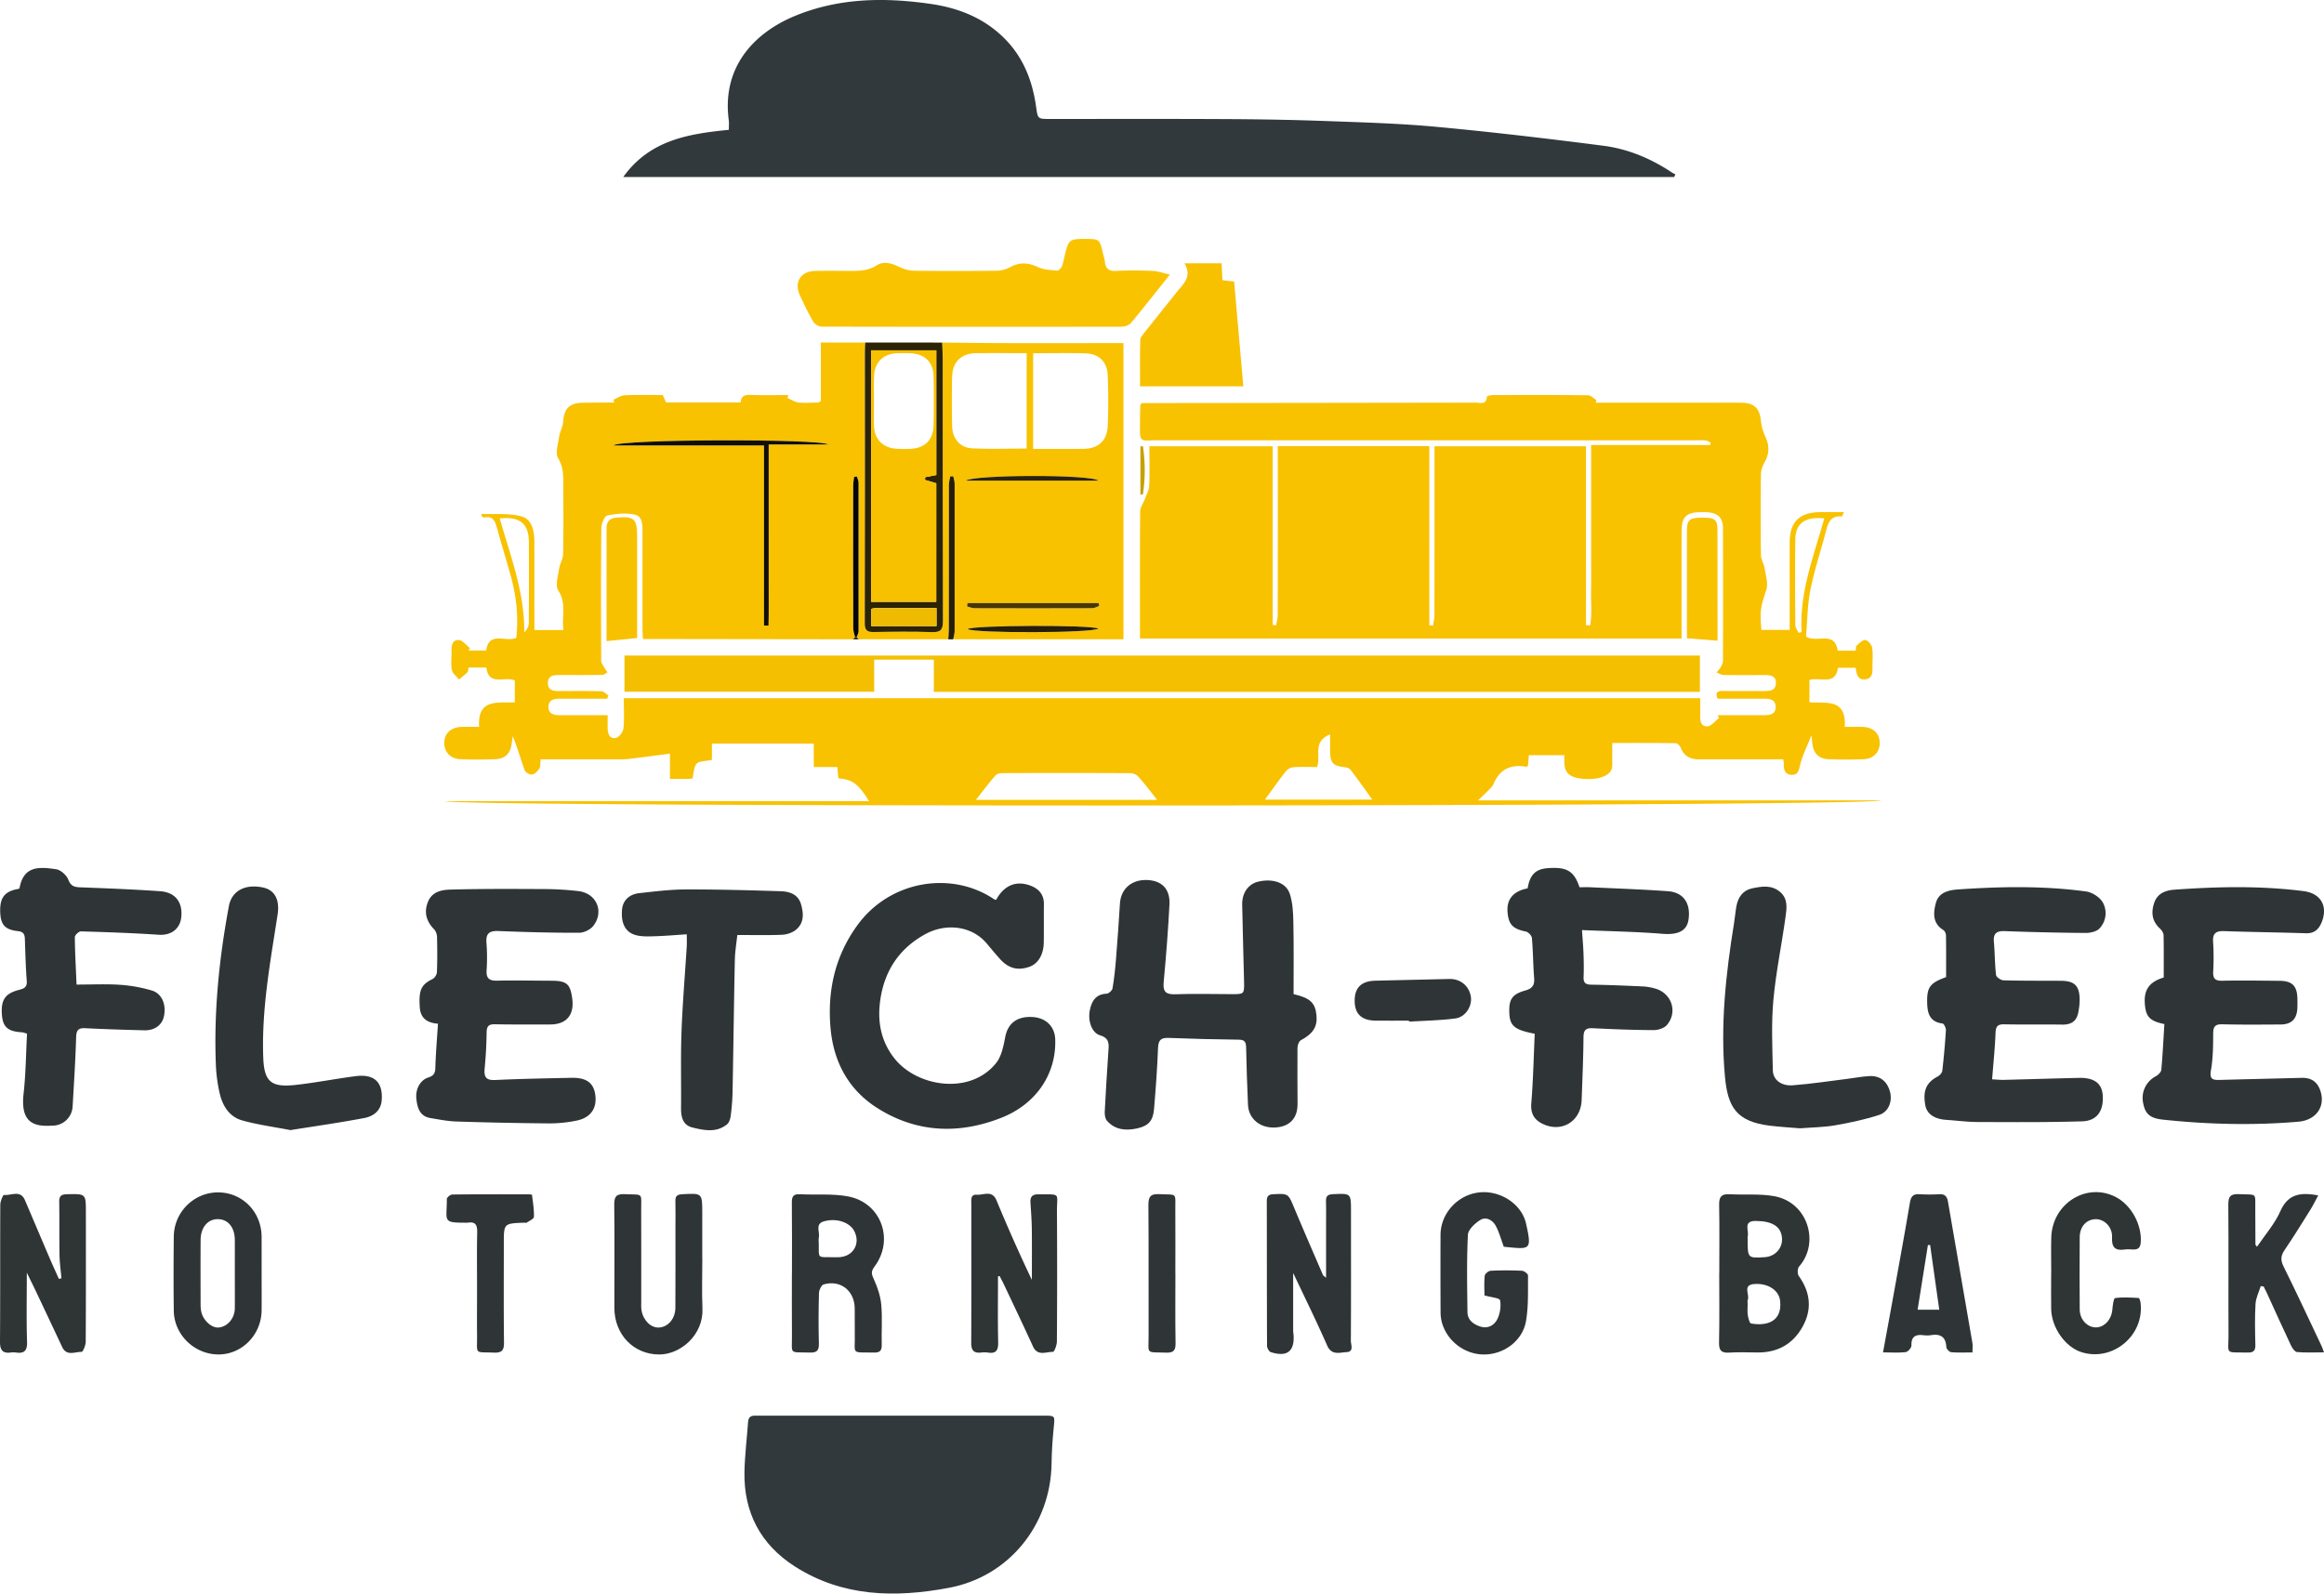 <svg id="Layer_1" data-name="Layer 1" xmlns="http://www.w3.org/2000/svg" viewBox="0 0 3450.5 2366.4"><defs><style>.cls-1{fill:#f8c200;}.cls-2{fill:#31393d;}.cls-3{fill:#f4bf00;}.cls-4{fill:#2f3436;}.cls-5{fill:#fac300;}.cls-6{fill:#2f3435;}.cls-7{fill:#f7c100;}.cls-8{fill:#2c2204;}.cls-9{fill:#261d04;}.cls-10{fill:#c7a101;}.cls-11{fill:#110e05;}.cls-12{fill:#463703;}.cls-13{fill:#060505;}.cls-14{fill:#eb0;}</style></defs><path class="cls-1" d="M-439.81-165.8H-329c.4-10.21,6.82-11.49,15.79-11.15,18.27.68,36.57.2,54.86.2-.38,1.48-.77,2.95-1.15,4.42,5.51,2.33,10.86,6.07,16.55,6.67,9.75,1,19.7.1,29.56,0l3.37-2.11v-87h65.87c-.17,4.58-.48,9.16-.48,13.75q0,201.75-.18,403.49c0,10.18,3.69,12.81,13.3,12.64,28.79-.51,57.62-.94,86.38.14,13.49.51,16.42-4,16.37-16.72C-29.18,28.77-29-101-29-230.79c0-8-.56-15.94-.86-23.91,29.71.28,59.41.74,89.12.81,54.75.13,109.51,0,164.26,0h15.77V185.91H-13.59c.76-4.13,2.19-8.26,2.19-12.39q.21-109.43,0-218.86c0-3.59-1.34-7.18-2.06-10.77l-4.52.11c-.68,4.13-1.95,8.27-1.95,12.4q-.18,108-.12,216c0,4.51-.56,9-.86,13.54H-153.69l-3.34-3c1-3,2.91-5.92,2.91-8.88q.26-110.34,0-220.67c0-3-1.58-6.09-2.43-9.13l-4.11.3c-.49,4.32-1.39,8.63-1.4,12.95q-.12,106.1.07,212.18c0,4.41,1.8,8.82,2.77,13.23l-3.32,3L-450,185.53h-24.15c-.24-5.41-.64-10.37-.64-15.32q-.08-71.49,0-143c0-10.67.27-23.81-11.36-26.36-13.08-2.85-27.74-1.49-41,1.3-4.19.88-8.72,12.23-8.79,18.83-.65,65.59-.47,131.19-.2,196.79,0,3.43,2.88,6.93,4.7,10.25a83.77,83.77,0,0,0,4.75,7c-2.61,1.32-5.21,3.76-7.85,3.8-20.77.32-41.54.24-62.32.16-8.91,0-18.52.1-18.4,12s9.71,11.92,18.62,11.89c20.3-.09,40.61-.33,60.89.26,3.51.1,6.9,4,10.35,6.13l-2,4.92h-60.42c-3.78,0-7.55,0-11.33,0-8.67-.08-15.51,3.08-15.32,12.59.2,9.72,7.71,11.85,16,11.84q28.32,0,56.65,0h15.28c0,7.25-.06,13.25,0,19.25.1,8.43,2.92,16.6,12.46,14.54,4.66-1,10.44-9,11-14.38,1.52-14.43.52-29.12.52-44.57H1095.64c0,7.51.09,14.86,0,22.22-.13,8.64-.89,19.44,10.34,19.59,5.82.08,11.76-8.08,17.65-12.52l-2.22-4.13q33.87,0,67.76,0c9,0,18.47-.58,18.39-12.25-.08-11.5-9.36-12.29-18.46-12.24-22.59.13-45.18,0-67.78,0-3.64-9.21-.16-11.55,8-11.44,20.29.3,40.6,0,60.9.14,8.59.06,17.35-.69,17.73-11.37.42-11.84-8.75-12.5-17.92-12.41-19.82.19-39.66.25-59.48-.12-3.59-.07-7.14-2.46-10.71-3.77,2-2.47,4.48-4.71,6-7.46,1.67-3,3.53-6.53,3.53-9.83q.3-98.4,0-196.8c0-15.34-7.09-22.37-22.2-23.69a108.27,108.27,0,0,0-12.74-.16c-19.44.61-26.37,7.4-26.44,26.94-.17,48.14-.06,96.28-.06,144.41v16.21H263.79V171.5c0-58.52-.21-117,.32-175.55.06-6.08,4.63-12.08,6.9-18.19,2.39-6.43,6.16-12.88,6.46-19.46.87-19.29.31-38.65.31-59H460.86V164.56l5.13.6c.8-5.17,2.29-10.34,2.3-15.52q.22-117.51.1-235v-15.54h225V165l5.35.87c.79-5,2.25-10,2.26-15.05q.22-117.51.11-235v-16.5H926V165.06l6.16.29c3-16.74,1-34,1.36-51,.37-17.92.08-35.86.08-53.79V-102.6h176.87l.57-3.8c-2.57-1-5.08-2.7-7.73-3-4.66-.5-9.42-.19-14.14-.19H294.6c-3.31,0-6.62-.14-9.92,0-20.88,1.1-20.92,1.13-20.87-20.43,0-10.37.22-20.74.44-31.11,0-.84.78-1.66,1.83-3.73h14.64q240.77-.26,481.54-.64c6.53,0,16.12,4,16.56-8.88,0-.89,5.59-2.29,8.59-2.3,47.21-.14,94.42-.3,141.63.22,4.21,0,8.37,4.72,12.56,7.25l-1.36,3.83h155.65c20.77,0,41.55-.24,62.32.09,18,.28,25.91,9.14,27.54,27.19.75,8.34,3.74,16.76,7.14,24.52,5.57,12.69,5.23,24.33-1.62,36.45-3,5.34-5.46,11.86-5.53,17.87q-.72,60.17,0,120.33c.09,6.46,4.5,12.74,5.5,19.31,1.64,10.75,5.49,22.75,2.42,32.3-7.84,24.4-9.91,29.44-7.21,59.28h42V157.07c0-38.23-.14-76.45,0-114.68.14-30.86,14.18-44.82,45.13-45.26,11.25-.16,22.49,0,35.42,0-2.25,4.89-2.7,6.45-3,6.42-18.86-1.85-21.12,12.21-24.62,25.32-7.51,28.24-16.78,56.12-22.34,84.72-4.44,22.83-4.45,46.53-6.3,68.39,16.73,10,42.37-9.33,46.92,20.81h26.68c.55-2.72.19-6.3,1.77-7.72,3.82-3.44,8.93-8.53,12.8-8s9.13,6.77,9.88,11.16c1.55,9.18.48,18.8.58,28.24.09,8.23.49,17.28-10.19,18.84-11.72,1.7-13.37-7.65-14.82-17.12h-26.26c-3.74,27.09-26.33,13.49-42.32,18.1v33.12c22.86,2.29,55.17-7.19,52.42,36.59,9.41,0,18.12-.24,26.82.05,15.16.51,24.69,9.45,25.08,23.12s-8.8,24.21-23.51,24.82c-17.44.72-35,.67-52.39,0-15-.57-22.82-9.14-24.2-24.24-.29-3.12-.71-6.24-1.27-11.08-6.09,15.2-12.57,28.29-16.41,42.12-2.26,8.17-2.24,16.77-13.09,16.41-9.79-.32-11.81-7.74-11.49-16.15.06-1.79-.41-3.59-.82-6.81h-89.14c-11.81,0-23.61-.12-35.41,0-13.08.15-22.75-4.54-27.82-17.43-1.11-2.81-4.71-6.56-7.21-6.59-31-.45-62-.3-94.35-.3,0,9.93,0,18.33,0,26.73,0,3.76.38,7.72-.62,11.25-3.35,11.85-23.05,17.93-46.56,14.77-16.8-2.27-23.54-8.94-23.95-23.77-.08-2.81,0-5.63,0-10.81H841.2c-.49,5.82-.92,10.81-1.33,15.63-1,.65-1.88,1.67-2.54,1.55-23-4.11-39.53,3.62-48.81,25.84-1.73,4.13-5.85,7.33-9.09,10.76s-6.72,6.56-13.71,13.31h598.43c-11.83,9.52-2121,10.22-2132.11,1.13H-138.4c-16.25-26-24.81-32.22-45.58-33.91-.46-4.83-.94-9.84-1.61-16.77h-34.9V340.81H-371.73v24.25c-24.45,4.14-24.53-.17-28.62,27.44a42.78,42.78,0,0,1-5.31.67c-8.94.07-17.88,0-28.39,0V355.77c-20.19,2.62-38.43,5.05-56.69,7.31a131.44,131.44,0,0,1-15.47,1.11c-39.61.09-79.22.05-119.84.05-.62,5.08.07,10.28-2,13.82-2.33,3.91-6.94,8.14-11.09,8.78-3.29.5-9.55-3.43-10.74-6.75-5.85-16.24-10.44-32.93-17.51-50.2-.53,3.44-1.22,6.87-1.58,10.33-1.58,15-9.54,23.27-24.69,23.81-17,.6-34,.6-51,0-15-.52-24.4-10.29-24.46-23.94-.07-14.24,9.75-23.6,25.59-24.07,8.38-.25,16.77-.05,26.17-.05-2.86-42.52,28-35.29,53-36.43V247.05c-14.67-6.86-38.56,9.45-42.31-19.19h-26.46c-.51,2.59-.21,5.48-1.51,6.83-3.83,4-8.3,7.37-12.51,11-3.71-4.64-9.55-8.84-10.63-14-1.79-8.6-.4-17.84-.56-26.8-.15-8.43.25-18.22,10.72-17.86,5.68.19,11.1,7.78,16.64,12l-2.17,3.5h26.26c4.23-29.34,28.89-11.75,44.64-18.68,3.57-31.12.19-62.18-8.35-92.77-6.59-23.61-13.83-47-20.28-70.68-2.7-9.91-5.94-17.84-18.59-15.33-1.35.27-3.1-1.41-4.46-2.09a28.22,28.22,0,0,1,.53-3.2c19.76.82,40.38-1.4,59,3.67,15.71,4.27,19.05,21.9,19.06,37.85q0,58.05,0,116.1v14.76h43.12c-2.8-19.83,5-39.39-7.7-58.81-4.78-7.3-.22-21.24,1.27-32,1-7.47,5.85-14.63,6-22,.67-34,.37-67.95.26-101.92-.05-13.84.43-26.92-7.63-40.38-4.59-7.68-.08-21.26,1.46-32,1.07-7.47,5.46-14.57,5.94-22,1.29-19.71,9.18-28.08,29.2-28.38,15.1-.23,30.2-.23,45.29-.36a6.17,6.17,0,0,0,1.39-.3l-1.26-3.8c5.57-2.33,11.07-6.4,16.73-6.65,18.84-.85,37.73-.32,56.6-.31Zm545-73v142c25.35,0,49.81.23,74.26-.07,22.59-.27,35.47-11.68,36.47-34.38,1.1-24.93.93-50,0-74.91-.73-19.58-12.89-31.78-32.4-32.46C157.65-239.5,131.76-238.83,105.14-238.83ZM95.57-239c-25.8,0-50.24-.22-74.66.06-22.31.25-35.39,12.55-36,34.74-.63,24.46-.48,48.95,0,73.42.33,18.64,11.53,32.19,29.92,33.13,26.63,1.36,53.38.35,80.75.35ZM289.44,424.42c-9.81-12.21-18.51-23.71-28-34.47a17.56,17.56,0,0,0-11.73-5.23q-94.68-.5-189.36-.08c-3.81,0-9,1-11.19,3.6-10,11.46-19.1,23.65-29,36.18ZM449.32,424h159.4c-10.68-14.84-21.06-29.66-32-44-1.84-2.41-6.05-3.84-9.33-4.2-16.81-1.87-21-6.12-21.24-23.17-.13-8,0-16,0-25.47-27,10.46-13.2,32.57-19.5,48.49-11.78,0-23.52-.49-35.17.27a17.11,17.11,0,0,0-11,5.9C469.84,395.38,459.92,409.51,449.32,424ZM-517.92-101.91h223.47V165.4l6.72.21c.57-21.48.21-43,.27-64.53.06-22.62,0-45.25,0-67.87V-103.37h88.24C-210.47-112-508.95-111.51-517.92-101.91ZM-686.75,6.46c15.87,56.06,37.13,110,36.34,169.29,4.11-4.3,6.72-9,6.76-13.74q.49-60.09.13-120.2C-643.67,14.18-656.63,3.29-686.75,6.46Zm1966.56,0c-28.3-3.09-42.65,7.16-43,31-.58,42.41-.32,84.83,0,127.25,0,3.84,3,7.67,4.55,11.5l4.79-.93C1242.68,116.4,1264.07,62.57,1279.81,6.48ZM7.72,132.13l-.63,5c3.61.91,7.22,2.6,10.83,2.61q87.51.25,175,0c3.41,0,6.81-2.17,10.22-3.33-.27-1.42-.53-2.85-.79-4.28ZM202.1-49.64c-11.19-9.69-186.23-8.86-196.67,0ZM7.82,170.71c10.59,6.61,186.35,6,194.14-.69C190.5,164.29,16.72,164.9,7.82,170.71Z" transform="translate(1428.75 763.4)"/><path class="cls-2" d="M1056.92-500.51H-503.43c39.39-55,96.58-64.13,156.78-70.09,0-5.15.51-9.74-.08-14.18-11.1-83.47,43.19-132.32,98.34-155C-183.26-766.64-115.53-767.5-47-757.6c42.52,6.15,80.75,21.53,111.32,53C91-677,104-643.2,109.39-606.1c2.78,19.22,1.94,19.35,21,19.36,87.79,0,175.59-.26,263.38.2,48.55.25,97.11,1.06,145.62,2.85,55,2,110.12,3.56,164.88,8.66,82.72,7.7,165.27,17.45,247.67,28.08,36.73,4.74,70.78,19.1,101.82,39.81a53.62,53.62,0,0,0,5,2.67Z" transform="translate(1428.75 763.4)"/><path class="cls-2" d="M-88.57,1338.79q104.7,0,209.42,0c17.27,0,16.68,0,14.92,17.5-1.79,17.75-3,35.62-3.21,53.46C131.28,1499.84,70.45,1577.55-20,1594.5c-79.73,14.94-157.87,13.57-228.84-31.91-50.52-32.37-75.8-80-74.59-140.34.5-24.84,3.65-49.62,5.4-74.44.7-9.92,7.74-9,14.36-9q53.78,0,107.55,0Z" transform="translate(1428.75 763.4)"/><path class="cls-3" d="M1095.11,210.08V264H-42.23V216.11h-88.61v47.71H-501.6V210.08Z" transform="translate(1428.75 763.4)"/><path class="cls-4" d="M491.84,712.85c25,5.69,32.28,13.24,34,31.54,1.64,17.1-5.28,27.33-23.28,37-2.89,1.54-4.87,7.39-4.91,11.27-.3,27.84.1,55.68.11,83.53,0,21.52-12.22,33.9-34,34.75s-38.65-13.1-39.57-33.55q-1.92-42.32-2.78-84.68c-.17-7.71-1.23-12.13-10.68-12.23q-52.28-.57-104.54-2.62c-11.88-.48-15.19,3.86-15.61,15.43-1.12,30-3.36,60.07-5.89,90-1.51,17.82-8.23,25.31-25.6,29.06-16.35,3.53-32.26,2.14-44.19-11.34-2.71-3-3.65-8.74-3.44-13.12,1.47-29.57,3.37-59.11,5.34-88.65.72-10.83,2.8-20.78-12.26-25.21-12.21-3.6-18.48-21.36-15.18-37.46,2.72-13.27,8.79-23.7,24.87-24.37,3.15-.13,8.24-4.59,8.77-7.67,2.46-14.31,4-28.8,5.17-43.28q3.34-41.46,5.88-83c1.31-21.08,16.43-35,38.52-34.89,23,.13,36.26,12.87,35,36.49-2,38.46-5,76.89-8.6,115.24-1.4,14.82,3.68,18.47,17.88,17.94,27.82-1,55.7-.19,83.56-.14,18.05,0,18.31,0,17.92-18.71-.8-38.14-2.14-76.27-2.79-114.42-.3-17.63,9.41-30.61,24-34,21.56-5,41.2,1.39,46.71,18.23,4.28,13.07,5,27.67,5.25,41.63C492.29,641.39,491.84,677.12,491.84,712.85Z" transform="translate(1428.75 763.4)"/><path class="cls-4" d="M50.26,572.8c11.71-21.6,29.8-29.11,51.11-21,12.67,4.82,20,13.51,19.8,27.79-.26,18.86.09,37.73-.21,56.59-.3,18.43-8.58,31.78-21.85,36.27-17.44,5.9-31.14,2-44.09-12.79q-9.3-10.6-18.29-21.49C14,610.7-24.85,607.46-54.65,623.65c-40.74,22.14-62.67,57.55-67.76,102.94-3.35,29.87,2.5,57.84,22.14,82.3,33.54,41.76,112,54.28,150.45,6.3,8.14-10.15,11-25.45,13.61-38.89,3.87-19.67,16.88-30.45,39.51-29.5,20.63.87,34,13.75,34.68,33.33,1.66,50.45-27.47,95.82-80.57,116.56-62.93,24.59-125.73,22.19-184.06-15-42.61-27.14-64.46-68.66-68.91-117.67-5-55.26,6.16-107.26,39.85-153.59,48.56-66.81,140.27-81.1,203.34-38.2A7.24,7.24,0,0,0,50.26,572.8Z" transform="translate(1428.75 763.4)"/><path class="cls-4" d="M-778.49,756.8c-17.62-1.45-25.93-9.3-27-24.33-1.77-25.71,2.17-33.8,18.89-42,3.17-1.55,6.41-6.57,6.55-10.11.69-17.42.6-34.89.18-52.33-.09-3.84-1.63-8.6-4.22-11.27-11.66-12-15.59-25.37-9.13-41.22,6.05-14.85,20.34-17.56,32.84-17.91,47.44-1.33,94.94-1,142.41-.78a457.78,457.78,0,0,1,47.81,3c26.67,2.94,38.83,30,22.5,51.41-4.34,5.71-13.94,10.44-21.14,10.46-40,.1-80-1-120-2.56-13.46-.52-18.82,3.61-17.67,17.54a292.18,292.18,0,0,1,.19,41c-.72,12.13,4.32,15.38,15.74,15.15,26.88-.55,53.78,0,80.67.1,22.77.11,28,4.77,30.82,27.36,3,23.79-9.11,37.62-32.87,37.59-27.36,0-54.73.25-82.08-.28-9.31-.18-12.14,3-12.25,12.18-.22,17.83-1.22,35.7-2.93,53.46-1.21,12.48,1.93,17.77,15.75,17.12,37.61-1.78,75.28-2.45,112.93-3.25,22.5-.48,33.2,7.48,35.61,25.57,2.67,20.05-7.16,34-28.48,38.11a200.1,200.1,0,0,1-39.16,4q-69.23-.55-138.43-2.8c-13-.42-26.08-3-39-5.2-15.67-2.71-19.14-15.34-20.58-28.3-1.63-14.78,5.7-27.94,17.61-31.83,7.35-2.4,10.3-5.74,10.53-13.85C-781.79,801.4-779.95,779.9-778.49,756.8Z" transform="translate(1428.75 763.4)"/><path class="cls-4" d="M1784.75,757.33c-22.28-4.64-27.81-11.16-29.07-31.28-1.25-19.86,7-31.56,28.11-37.88,0-20.59.22-41.72-.23-62.83-.07-3.24-2.51-7.16-5-9.48-12-10.94-13.91-23.66-8.9-38.55s18-18.71,30.2-19.58c63.89-4.59,127.91-6,191.66,2.17,26.23,3.34,36.72,23.38,26.27,47.39-4.31,9.91-11,15.57-22.86,15.17-40.48-1.34-81-1.76-121.47-3.17-12.11-.42-17.24,3.22-16.37,16a373,373,0,0,1,.15,43.85c-.53,10.37,2.57,14.06,13.42,13.83,28.3-.61,56.63-.11,84.94.11,19,.14,26.29,7.52,26.65,26.63.09,4.72.16,9.44-.07,14.15-.76,16.07-8.78,24-25,24.08-28.79.16-57.59.44-86.36-.29-10.82-.27-13.55,3.46-13.59,13.79-.07,18.3-.22,36.88-3.38,54.81-2.42,13.67,3.5,14.22,13.32,14,40.49-1.1,81-2,121.48-3.07,13.28-.35,22.6,5.14,27.26,17.87,8.8,24.08-5.32,45-32.4,47.27-66.82,5.68-133.56,4-200.19-3-20.19-2.12-27.28-8.57-30.25-25.66a36.2,36.2,0,0,1,18.85-38.75c3.59-1.93,7.95-6.2,8.28-9.74C1782.26,802.8,1783.32,780.36,1784.75,757.33Z" transform="translate(1428.75 763.4)"/><path class="cls-4" d="M1460.69,687.56c0-20.17.15-40.85-.18-61.52,0-2.87-1.67-7-3.9-8.35-16.35-10.08-15-25.56-11.13-40.22,4.18-15.72,19.1-19.13,32.77-20.07,63.46-4.37,127-5.58,190.2,3,9.23,1.25,20.89,8.8,25.15,16.78a32.92,32.92,0,0,1-5.28,38.24C1684,620,1674.86,622,1667.94,622q-60-.47-120.06-2.71c-12.18-.44-17.38,3.29-16.24,16,1.47,16.36,1.28,32.9,3.2,49.2.37,3.13,7.14,7.76,11.06,7.86,28.29.78,56.62.54,84.93.7,20.65.12,27.93,7.21,28.14,28.11a97,97,0,0,1-2.19,19.48c-2.52,12.66-10.68,17.65-23.46,17.47-28.78-.43-57.58.18-86.35-.43-10-.21-12.54,3.33-12.91,13-.86,22.4-3.2,44.74-5.07,68.7,6.44.31,11.94.93,17.42.79,37.19-.91,74.37-2.13,111.56-2.94,22.5-.49,34,8.1,35.22,25.57,1.7,23.22-8.24,38.26-30.54,38.94-51.69,1.59-103.44,1.17-155.17,1-15.48-.06-30.94-2.14-46.42-3.16-17.69-1.17-28.74-8.69-31.18-21.41-4.12-21.57,1.44-34.17,18.12-42.89,3.07-1.6,6.63-5.38,7-8.5q3.51-30,5.38-60.25c.21-3.38-2.84-9.79-5-10.05-20.41-2.51-22.68-17.09-22.84-33C1432.35,702.29,1437.35,696,1460.69,687.56Z" transform="translate(1428.75 763.4)"/><path class="cls-4" d="M-1315.09,698.67c23.22,0,44-1.06,64.66.34a219,219,0,0,1,46.9,8.4c15.24,4.49,21.92,21,18.17,38.43-2.79,13-13.79,21.12-29.26,20.73-29.18-.75-58.36-1.61-87.51-3.12-10.78-.56-13.29,3.4-13.6,13.73-1,34.29-3.23,68.55-5.21,102.8a30,30,0,0,1-28.44,28.13c-8,.35-16.31.74-23.88-1.23-18.22-4.72-23.31-20.79-20.46-46.38,3.26-29.32,3.51-59,5.1-89-3.42-.91-5.55-1.86-7.72-2-20.13-1.09-27.87-7.51-29.44-24.64-2.09-22.73,4.18-32.67,24.14-38,7-1.88,13.38-3.17,12.63-13.29-1.53-20.63-2.13-41.33-2.78-62-.21-7-1.72-11.31-10-12.22-20.16-2.2-26.4-9.76-26.68-30.27-.28-19.75,7-28.79,25.92-32.27a24,24,0,0,0,2.7-.83c5.77-33,27.51-32.68,54.55-28.54,6.85,1,15.43,8.86,18,15.56,4.07,10.57,10.39,11,19.4,11.32,39,1.48,78,3,116.91,5.72,22.62,1.6,33.67,16.39,31.39,38.43-1.87,18-15.48,27.4-33.48,26.21-38.47-2.55-77-3.89-115.57-5-3-.09-9,5.51-9,8.42C-1317.44,651-1316.13,673.92-1315.09,698.67Z" transform="translate(1428.75 763.4)"/><path class="cls-4" d="M839.37,555.79c3.24-20.08,11.82-28.55,29.25-29.93,28.72-2.27,39.66,3.9,47.75,28.29,5,0,10.51-.23,16,0,38.5,1.83,77,3.1,115.46,5.89,22.89,1.66,33.79,17.94,30.46,41.83-2.45,17.55-16.15,23.23-39,21.39-38.83-3.11-77.86-3.74-119.22-5.52.9,13.74,1.89,24.67,2.27,35.63.38,11.31.59,22.66.1,34-.38,8.62,2.81,11.32,11.42,11.44,25.86.36,51.72,1.5,77.56,2.66a80.66,80.66,0,0,1,16.61,2.91c24.89,6.49,34.78,34.69,18.13,54.31-4.08,4.81-13.1,7.62-19.83,7.59-30.11-.13-60.23-1.31-90.31-2.8-10.61-.53-13.64,3.06-13.72,13.6-.26,31-1.6,62.09-2.75,93.12-1.21,32.59-31.32,49.87-60.21,34.09-10.94-6-15.69-15.26-14.54-29.23,2.83-34.51,3.55-69.18,5.09-103.37-31.83-6.11-38-12.29-37.76-35.62.16-16.17,5.09-23.36,23.67-28.59,10.81-3,14.08-8.13,13.22-18.84-1.56-19.66-1.58-39.46-3.3-59.11-.31-3.54-5.27-8.82-8.85-9.56-19.51-4.06-25.85-10.26-27.33-29.31-1.31-16.89,6.78-28.28,23.77-33.43C835.1,556.68,836.92,556.36,839.37,555.79Z" transform="translate(1428.75 763.4)"/><path class="cls-5" d="M308.22-355.68c-21.35,26.73-39.28,49.78-58.05,72.11-2.93,3.5-9.7,5.3-14.69,5.31q-222.27.42-444.53-.09c-4.24,0-10.18-3.86-12.38-7.63-7.35-12.6-13.72-25.8-19.79-39.08-8.85-19.36,1.33-35.48,22.59-36,16-.36,32.08-.17,48.13-.05,15,.12,29.62.54,43.42-8.26,10.83-6.9,22.54-2.86,33.75,2.42,6.5,3.07,14,5.48,21.1,5.57q61.58.76,123.16,0a44,44,0,0,0,19.8-5.17c14.21-7.78,27.23-7.06,41.75-.18,8.4,4,18.71,4.32,28.26,5.18,2.25.2,6-3.69,7.13-6.47,2.25-5.63,3.2-11.79,4.64-17.74,5.22-21.41,7-22.82,28.41-22.83,23.08,0,23.07,0,28.08,22.14.84,3.68,2.27,7.28,2.6,11,1,10.83,5.84,15.09,17.36,14.39,17.86-1.08,35.86-.75,53.77-.05C290.24-360.75,297.66-358,308.22-355.68Z" transform="translate(1428.75 763.4)"/><path class="cls-4" d="M-409.07,624c-17.35,1.12-32.28,2.45-47.23,2.9-9.31.29-19,.75-27.89-1.52-16.18-4.16-22.82-17.63-21-38.2,1.17-13,10.33-22.59,25.4-24.25,22.86-2.53,45.85-5.46,68.79-5.53,47.11-.14,94.24,1.16,141.34,2.65,13,.41,25.78,4.42,30.11,19.07,4.16,14,4.93,28.52-8,38.6-5.46,4.24-13.55,6.76-20.57,7-21.54.89-43.15.32-65.95.32-1.15,11.19-3.37,24.12-3.64,37.09-1.38,65.5-2.15,131-3.39,196.52a321.91,321.91,0,0,1-2.77,35.09c-.57,4.42-2.35,10-5.56,12.56-15.75,12.65-33.92,8.82-51.16,4.63-14.33-3.49-17.13-15.61-17-29,.36-37.75-.68-75.54.69-113.24,1.54-42.25,5.16-84.41,7.77-126.62C-408.8,637.07-409.07,632-409.07,624Z" transform="translate(1428.75 763.4)"/><path class="cls-4" d="M1243.67,912.11c-14.9-1.27-29.94-2.08-44.84-3.92-49.57-6.12-62.32-27.72-66.47-72.56-7.11-76.85,1.28-152.92,13.56-228.69,1.35-8.34,1.95-16.81,3.52-25.1,2.48-13.08,9.83-23.25,23-26,14.11-3,29-5.62,41.78,5.26,12,10.25,9.83,24.16,8.08,36.95-5.68,41.36-14.35,82.4-18.1,123.9-3.12,34.47-1.51,69.42-.77,104.14.3,13.95,12.49,23.41,29.35,22.15,27.1-2,54-6.21,81-9.53,11.18-1.38,22.3-3.64,33.51-4.15,15.65-.72,26.38,8.28,30.25,23.74,3.46,13.8-2.13,29.32-16.11,33.87-21.29,6.93-43.45,11.68-65.56,15.5C1278.82,910.61,1261.27,910.72,1243.67,912.11Z" transform="translate(1428.75 763.4)"/><path class="cls-4" d="M-997.52,914.77c-24.55-4.78-48.74-7.92-72-14.51-18.58-5.27-28.62-21.33-32.92-39.51a228.63,228.63,0,0,1-5.8-43.12c-3.14-79.24,4.83-157.63,19.32-235.46,4.17-22.38,23.56-33.21,50.21-27.76,18.2,3.71,25.48,18.5,22.11,40.45-10.83,70.49-24,140.72-21.27,212.67,1.4,36.54,12.59,44.24,49.41,40,29.33-3.35,58.38-9.06,87.67-12.84,27.62-3.56,40.8,8.85,38.77,35.74-1.18,15.51-12.29,23.82-25.58,26.34C-923.86,903.69-960.5,908.85-997.52,914.77Z" transform="translate(1428.75 763.4)"/><path class="cls-6" d="M1123.94,1127.11c0-34,.4-67.92-.22-101.87-.21-11.89,4-15.93,15.62-15.25,22.05,1.29,44.62-1,66.12,2.89,50.48,9.13,67.87,69.75,36.88,104.52-2.47,2.77-2.65,10.89-.41,14,17.39,24.26,20.07,49.54,5.58,75.48-14.24,25.48-36.73,38.23-66.21,38.1-14.15-.06-28.35-.69-42.44.2-11.54.74-15.57-2.73-15.3-14.82.79-34.41.28-68.85.28-103.27Zm42.09,45.44c0,5.64-.63,11.37.2,16.89.68,4.48,2.53,12.09,4.87,12.5,25.11,4.37,46.17-4,43.2-33.31-1.64-16.12-18-26.66-38.12-25.32-18.61,1.24-6.62,15.79-10,23.64C1165.46,1168.54,1166.05,1170.67,1166,1172.55Zm0-95.72c0,28.21,0,28.21,25.44,26.64,15.24-.93,26.52-13.27,25.59-28-1.09-17.45-14.26-25.53-38.58-25.81-20.25-.24-9.87,14.51-12.4,22.94C1165.74,1073.91,1166.07,1075.42,1166.07,1076.83Z" transform="translate(1428.75 763.4)"/><path class="cls-6" d="M-1388.93,1126.46c0,35.88-.71,69.25.34,102.57.43,13.64-4.31,17.83-16.82,16a26.15,26.15,0,0,0-7.07,0c-12.3,1.64-16.36-3.4-16.27-15.9.5-67.88.09-135.77.44-203.65,0-5.06,4.13-14.59,5.47-14.44,10.57,1.22,24.36-8,31.09,7.75,12.41,29,24.65,58,37.07,87,4.31,10,8.91,20,13.38,30l3.79-1c-1-11.39-2.68-22.76-2.88-34.17-.48-26.39,0-52.8-.45-79.19-.16-8.67,2.89-11.25,11.44-11.43,28.14-.6,28.14-.93,28.14,26.56,0,64.11.18,128.23-.24,192.34,0,5.34-4.1,15.26-6.1,15.21-9.81-.24-22.24,6.82-28.79-7.14q-19.2-40.92-38.56-81.76C-1379.29,1146-1383.83,1136.93-1388.93,1126.46Z" transform="translate(1428.75 763.4)"/><path class="cls-6" d="M53,1131.86c0,32.42-.51,64.85.27,97.25.28,12-2.39,18.08-15.43,16a36,36,0,0,0-9.89,0c-11.17,1.27-14.76-3.6-14.7-14.63.35-68.37.12-136.75.18-205.13,0-6.31-1.67-15.46,8.17-14.62s22.59-7.49,29.21,8.47c16.39,39.53,33.72,78.67,52.49,118,0-25.31.22-50.61-.09-75.92-.17-13.13-1.21-26.25-2-39.37-.5-8.43,3.23-11.89,11.7-11.78,34.4.43,27.45-3.14,27.63,26q.6,96.2-.09,192.39c0,5.46-3.84,15.6-5.77,15.56-10.22-.16-22.9,6.86-29.7-8-14.07-30.85-28.72-61.43-43.18-92.1-2-4.21-4.23-8.29-6.35-12.43Z" transform="translate(1428.75 763.4)"/><path class="cls-7" d="M330-372.4h55c.41,8.35.8,16.18,1.23,25l17.42,2.19c4.51,51.67,9,103.07,13.58,155.5H263.92c0-23-.27-45.88.28-68.77.08-3.65,3.44-7.54,6-10.76,15.75-20,31.81-39.69,47.53-59.67C327.34-341.09,342-351.67,330-372.4Z" transform="translate(1428.75 763.4)"/><path class="cls-4" d="M491.22,1127.24c0,28.28,0,57.14,0,86,0,1.4.36,2.8.48,4.2,2.28,25.56-9.12,34.91-33.79,27-2.63-.84-5.43-6.15-5.45-9.4-.32-71.66-.2-143.33-.37-215,0-7.24,2.6-9.71,9.89-10.07,21.72-1.08,22-.78,30.21,18.88,14.13,33.86,28.8,67.5,43.33,101.19.45,1,1.86,1.65,4.59,4v-78.77c0-11.32.23-22.64-.14-34-.24-7.36,1.58-10.95,10.07-11.34,27.07-1.25,27.05-1.61,27.06,25.41,0,64.12.18,128.24-.19,192.35,0,5.86,5,16.25-6.48,16.78-10.21.46-22.05,5.32-28.75-9.92-15.51-35.35-32.62-70-49.11-104.91A25.23,25.23,0,0,0,491.22,1127.24Z" transform="translate(1428.75 763.4)"/><path class="cls-4" d="M-252.92,1127.09c0-34.91.23-69.82-.16-104.72-.11-9,2.29-12.85,11.89-12.35,23.94,1.25,48.49-1.2,71.76,3.25,49,9.36,69,64.43,39,104.28-5.88,7.82-4,11.88-.56,19.46,5.31,11.66,9.56,24.53,10.69,37.2,1.75,19.66.2,39.59.67,59.39.21,8.52-2.58,11.71-11.32,11.52-35.36-.8-27.92,4-28.67-28-.3-12.73.19-25.48-.1-38.21-.59-26-21.37-42.14-46.07-35-3.39,1-6.89,8.23-7,12.67-.68,25-.83,50-.13,75,.3,10.7-3.21,13.88-13.72,13.54-31.35-1-26,3.7-26.27-26.1-.3-30.66-.07-61.33-.07-92Zm60-23.57c3.29,0,6.6.13,9.88,0,21.27-1,32.44-20.46,22.49-39.09-6.87-12.87-26.42-19.57-45.22-14.07-13.3,3.9-5.33,15.89-7.25,24.12-.62,2.68-.11,5.63-.09,8.45C-213,1105.75-215.5,1103.36-193,1103.52Z" transform="translate(1428.75 763.4)"/><path class="cls-4" d="M-1040.31,1127c0,18.39.12,36.78,0,55.17-.23,36.19-28.76,65.58-63.68,65.75-35.81.17-66.25-29-66.73-64.84-.49-36.77-.38-73.56,0-110.33.38-36.35,30.16-65.64,65.84-65.49,36.19.15,64.38,28.93,64.54,66C-1040.26,1091.15-1040.33,1109.07-1040.31,1127Zm-39.8,1.83c0-16.94.06-33.88,0-50.82-.1-18.83-10-30.87-25.21-31-15-.1-25.49,12.29-25.59,31-.17,32-.09,64,0,96a48.37,48.37,0,0,0,1.15,11.15c3.09,12.65,15.41,23.51,25.41,22.76,13.19-1,24-13.45,24.23-28.29C-1079.95,1162.69-1080.1,1145.75-1080.11,1128.81Z" transform="translate(1428.75 763.4)"/><path class="cls-4" d="M804,1088c-4.1-10.92-6.91-21.77-12.11-31.31-4.59-8.4-14.36-13.74-22.83-8.45-7.91,5-18,14.28-18.37,22.11-1.88,38.12-1.13,76.38-.66,114.59.15,12,9,18.4,19.48,21.65,11.13,3.46,20.56-2.28,24.93-11.22,4-8.23,5.71-19.09,4-27.9-.69-3.44-13.6-4.44-23.19-7.21,0-8.78-.66-19,.41-29.15.31-2.87,5.52-7.29,8.66-7.45,15.54-.77,31.15-.76,46.69,0,3.23.15,9,4.65,8.95,7.1-.23,22.53.78,45.44-3,67.48-4.94,28.89-31.81,49-60.75,49.7-28.7.75-55.42-18.48-63.82-46.37a59.1,59.1,0,0,1-2.29-16.64q-.3-57.32-.07-114.63c.17-31.41,24.74-58.69,56.12-62.84,31-4.09,64,16,70.82,46C846.18,1094.33,843,1091.7,804,1088Z" transform="translate(1428.75 763.4)"/><path class="cls-4" d="M1922.26,1088c12-17.81,26.41-34,34.68-52.85,11.58-26.38,30.76-28,56.22-23.49-4.1,7.56-7.58,14.88-11.85,21.72-12.46,20-24.88,40-38.06,59.47-5.62,8.3-6.31,14.85-1.63,24.25,19.48,39.25,37.9,79,56.68,118.62,1,2.06,1.63,4.28,3.42,9.09-14.29,0-27.19.65-40-.46-3.25-.28-7-5.65-8.84-9.5-12.27-26-24.07-52.17-36-78.28-1.48-3.23-3.14-6.38-4.72-9.56l-4.35-.62c-2.71,8.86-7.23,17.62-7.75,26.6-1.18,20.22-.7,40.56-.22,60.83.2,8.76-3.07,11.47-11.56,11.28-34.67-.74-28.14,3.74-28.3-26.85-.34-64.14.26-128.3-.3-192.45-.11-12.27,2.89-16.52,15.68-15.94,28.24,1.29,24-3.1,24.36,23.92.2,17,.1,34,.22,50.93C1920,1085.4,1920.86,1086.07,1922.26,1088Z" transform="translate(1428.75 763.4)"/><path class="cls-4" d="M-386,1106c0,24.52-.87,49.08.2,73.55,1.72,39.5-32.74,68.51-64.32,68.42-37.91-.11-66.41-29.58-66.46-69.32-.07-50.92.43-101.85-.18-152.76-.15-12.19,2.75-16.58,15.63-16,28.29,1.3,24.23-3.09,24.36,23.86.21,45.27.05,90.53.07,135.8,0,4.23-.27,8.55.4,12.7,2.38,14.89,13.76,26.13,25.57,25.71,13.67-.5,24.63-13,24.73-29.46.25-40.55.09-81.1.1-121.65,0-12.26.26-24.52-.08-36.77-.2-7.26,2.61-9.65,9.89-10.06,30-1.71,30-2,30,28.08q0,33.95,0,67.89Z" transform="translate(1428.75 763.4)"/><path class="cls-4" d="M1499.83,1244.93c-11.08,0-21.36.54-31.51-.36-2.74-.24-7.14-4.75-7.28-7.48-.82-15.35-8.7-20.2-23-17.79a41.44,41.44,0,0,1-11.29,0c-11.46-1.27-17.94,2-17.52,15.21.11,3.36-5.08,9.49-8.39,9.89-10.54,1.29-21.34.48-33.81.48,6.42-35.14,12.54-68.23,18.5-101.34,7.23-40.13,14.56-80.25,21.31-120.46,1.5-8.89,4.35-13.73,14.24-13.09a264.92,264.92,0,0,0,29.69,0c8.54-.42,11.46,3.86,12.77,11.5,12,69.76,24.18,139.48,36.17,209.23C1500.43,1234.78,1499.83,1239,1499.83,1244.93ZM1437,1085.45l-3.31-.07c-5.06,31.77-10.12,63.53-15.31,96.13h32.16C1445.84,1148.51,1441.39,1117,1437,1085.45Z" transform="translate(1428.75 763.4)"/><path class="cls-6" d="M1616.76,1126.42c0-17.44-.42-34.9.08-52.32,1.43-50.65,52.87-82.53,96.09-59.78,22.94,12.07,38.57,41.17,36.76,67.08-.55,7.93-3.88,11-11.43,10.65-4.24-.19-8.56-.53-12.72.07-14.29,2.05-19.21-3.65-18.47-18.08.79-15.31-11.5-27.44-24.67-27-13.62.49-23.23,11-23.35,26.77q-.4,53.73,0,107.47c.11,14.74,11.18,26.41,24,26.46,12.66,0,23.27-11.81,24.45-26.35.49-6.06,1.89-16.87,4-17.18,11.49-1.61,23.36-.79,35.07-.15,1.1.06,2.53,4.59,2.84,7.16,5.8,48.51-41.27,87.82-87.66,73.32-24.21-7.58-44.61-36.47-45.07-64.42-.29-17.91,0-35.82,0-53.73Z" transform="translate(1428.75 763.4)"/><path class="cls-4" d="M-720.46,1148.73c0-27.32-.4-54.66.21-82,.23-10.6-2.17-16.46-14-14.47a16.7,16.7,0,0,1-2.83,0c-35.67.13-28.08-2.28-28.24-35.18,0-2.3,5.18-6.6,8-6.64,37.7-.45,75.4-.31,113.1-.27,1.86,0,5.28.27,5.34.75,1.36,10.85,3.18,21.78,2.87,32.63-.09,3-6.71,5.88-10.54,8.51-1,.67-2.76.15-4.17.2-30,1.14-30,1.14-30,30.73,0,49-.32,98,.27,147,.13,11.53-2.84,15.69-14.88,15.2-29.7-1.2-24.8,3.65-25.13-25.83C-720.67,1195.84-720.46,1172.28-720.46,1148.73Z" transform="translate(1428.75 763.4)"/><path class="cls-8" d="M-29.91-254.7c.3,8,.85,15.94.86,23.91.05,129.78-.13,259.56.3,389.34.05,12.74-2.88,17.23-16.37,16.72-28.76-1.08-57.59-.65-86.38-.14-9.61.17-13.32-2.46-13.3-12.64q.39-201.75.18-403.49c0-4.59.31-9.17.48-13.75Zm-8.76,385.07V-45.75l-16.76-5,.39-4.07L-38.58-58V-243.17h-96.78V130.37h96.69Zm.42,9.17c-31.23,0-61.28,0-91.33.05-1.76,0-3.51.71-5.62,1.16v25.67h96.95Z" transform="translate(1428.75 763.4)"/><path class="cls-4" d="M663.2,752.24c-16.48,0-33,.16-49.45,0-21.08-.26-31.14-9.93-31.2-29.55s10.11-29.39,30.83-29.8c36.65-.71,73.29-1.64,109.94-2.54,16.19-.4,29.18,10.24,31.73,26.13,2.26,14-7.65,30.41-23,32.48-22.72,3.07-45.82,3.28-68.77,4.71Z" transform="translate(1428.75 763.4)"/><path class="cls-4" d="M316.41,1127.57c0,34.38-.38,68.76.22,103.13.19,10.85-2.54,15-14.12,14.53-30.87-1.18-25.78,3.61-25.9-26.48-.25-64,.27-128.1-.29-192.14-.11-12.55,2.69-17.44,16.24-16.75,27.49,1.4,23.52-3.28,23.72,24.46.23,31.08.05,62.17.05,93.25Z" transform="translate(1428.75 763.4)"/><path class="cls-7" d="M-482.79,184l-45.39,4.62c0-54.16,0-111.13,0-168.11,0-9.74,4.95-14.41,14.68-15.23,26.38-2.22,30.72,1.58,30.72,27.92q0,68.61,0,137.24Z" transform="translate(1428.75 763.4)"/><path class="cls-1" d="M1121.32,188l-45.44-3.56V159.23c0-44.82-.1-89.64,0-134.46,0-16.48,4-19.55,23.52-19.49,18.41.06,21.81,2.89,21.84,19.43C1121.38,79.88,1121.32,135.05,1121.32,188Z" transform="translate(1428.75 763.4)"/><path class="cls-9" d="M-20.88,186c.3-4.51.86-9,.86-13.54q.07-108,.12-216c0-4.13,1.27-8.27,1.95-12.4l4.52-.11c.72,3.59,2,7.18,2.06,10.77q.16,109.43,0,218.86c0,4.13-1.43,8.26-2.19,12.39Z" transform="translate(1428.75 763.4)"/><path class="cls-10" d="M268.2-100.86a240.55,240.55,0,0,1-.06,71.73l-3.73.05V-100.5Z" transform="translate(1428.75 763.4)"/><path class="cls-8" d="M-439.81-165.8l-4.89-10.93Z" transform="translate(1428.75 763.4)"/><path class="cls-9" d="M-157,183l3.34,3h-8.81l3.32-3,1.08-.18Z" transform="translate(1428.75 763.4)"/><path class="cls-8" d="M-210-167.77l-3.37,2.1Z" transform="translate(1428.75 763.4)"/><path class="cls-11" d="M-517.92-101.91c9-9.6,307.45-10.11,318.71-1.46h-88.24V33.21c0,22.62.05,45.25,0,67.87-.06,21.51.3,43.05-.27,64.53l-6.72-.21V-101.91Z" transform="translate(1428.75 763.4)"/><path class="cls-12" d="M7.72,132.13H202.38c.26,1.43.52,2.86.79,4.28-3.41,1.16-6.81,3.32-10.22,3.33q-87.52.31-175,0c-3.61,0-7.22-1.7-10.83-2.61Z" transform="translate(1428.75 763.4)"/><path class="cls-8" d="M202.1-49.64H5.43C15.87-58.5,190.91-59.33,202.1-49.64Z" transform="translate(1428.75 763.4)"/><path class="cls-13" d="M-157,183l-1.07-.2-1.08.18c-1-4.41-2.76-8.82-2.77-13.23q-.27-106.09-.07-212.18c0-4.32.91-8.63,1.4-12.95l4.11-.3c.85,3,2.42,6.09,2.43,9.13q.2,110.34,0,220.67C-154.12,177.09-156,180.05-157,183Z" transform="translate(1428.75 763.4)"/><path class="cls-9" d="M7.82,170.71c8.9-5.81,182.68-6.42,194.14-.69C194.17,176.7,18.41,177.32,7.82,170.71Z" transform="translate(1428.75 763.4)"/><path class="cls-7" d="M-38.67,130.37h-96.69V-243.17h96.78V-58L-55-54.79l-.39,4.07,16.76,5ZM-131.12-168c0,12.23-.26,24.47.06,36.69.5,19.7,12.52,32.46,32.2,34.22a175.76,175.76,0,0,0,19.75.29c23.2-.52,35.9-12.5,36.48-35.7.59-24,.49-48,0-72-.42-20.87-12.56-32.95-33.45-34.26-6.57-.41-13.18-.28-19.76-.11C-117.21-238.28-130-226-131-204.71-131.53-192.5-131.09-180.26-131.12-168Z" transform="translate(1428.75 763.4)"/><path class="cls-14" d="M-38.25,139.54v26.88H-135.2V140.75c2.11-.45,3.86-1.16,5.62-1.16C-99.53,139.52-69.48,139.54-38.25,139.54Z" transform="translate(1428.75 763.4)"/></svg>